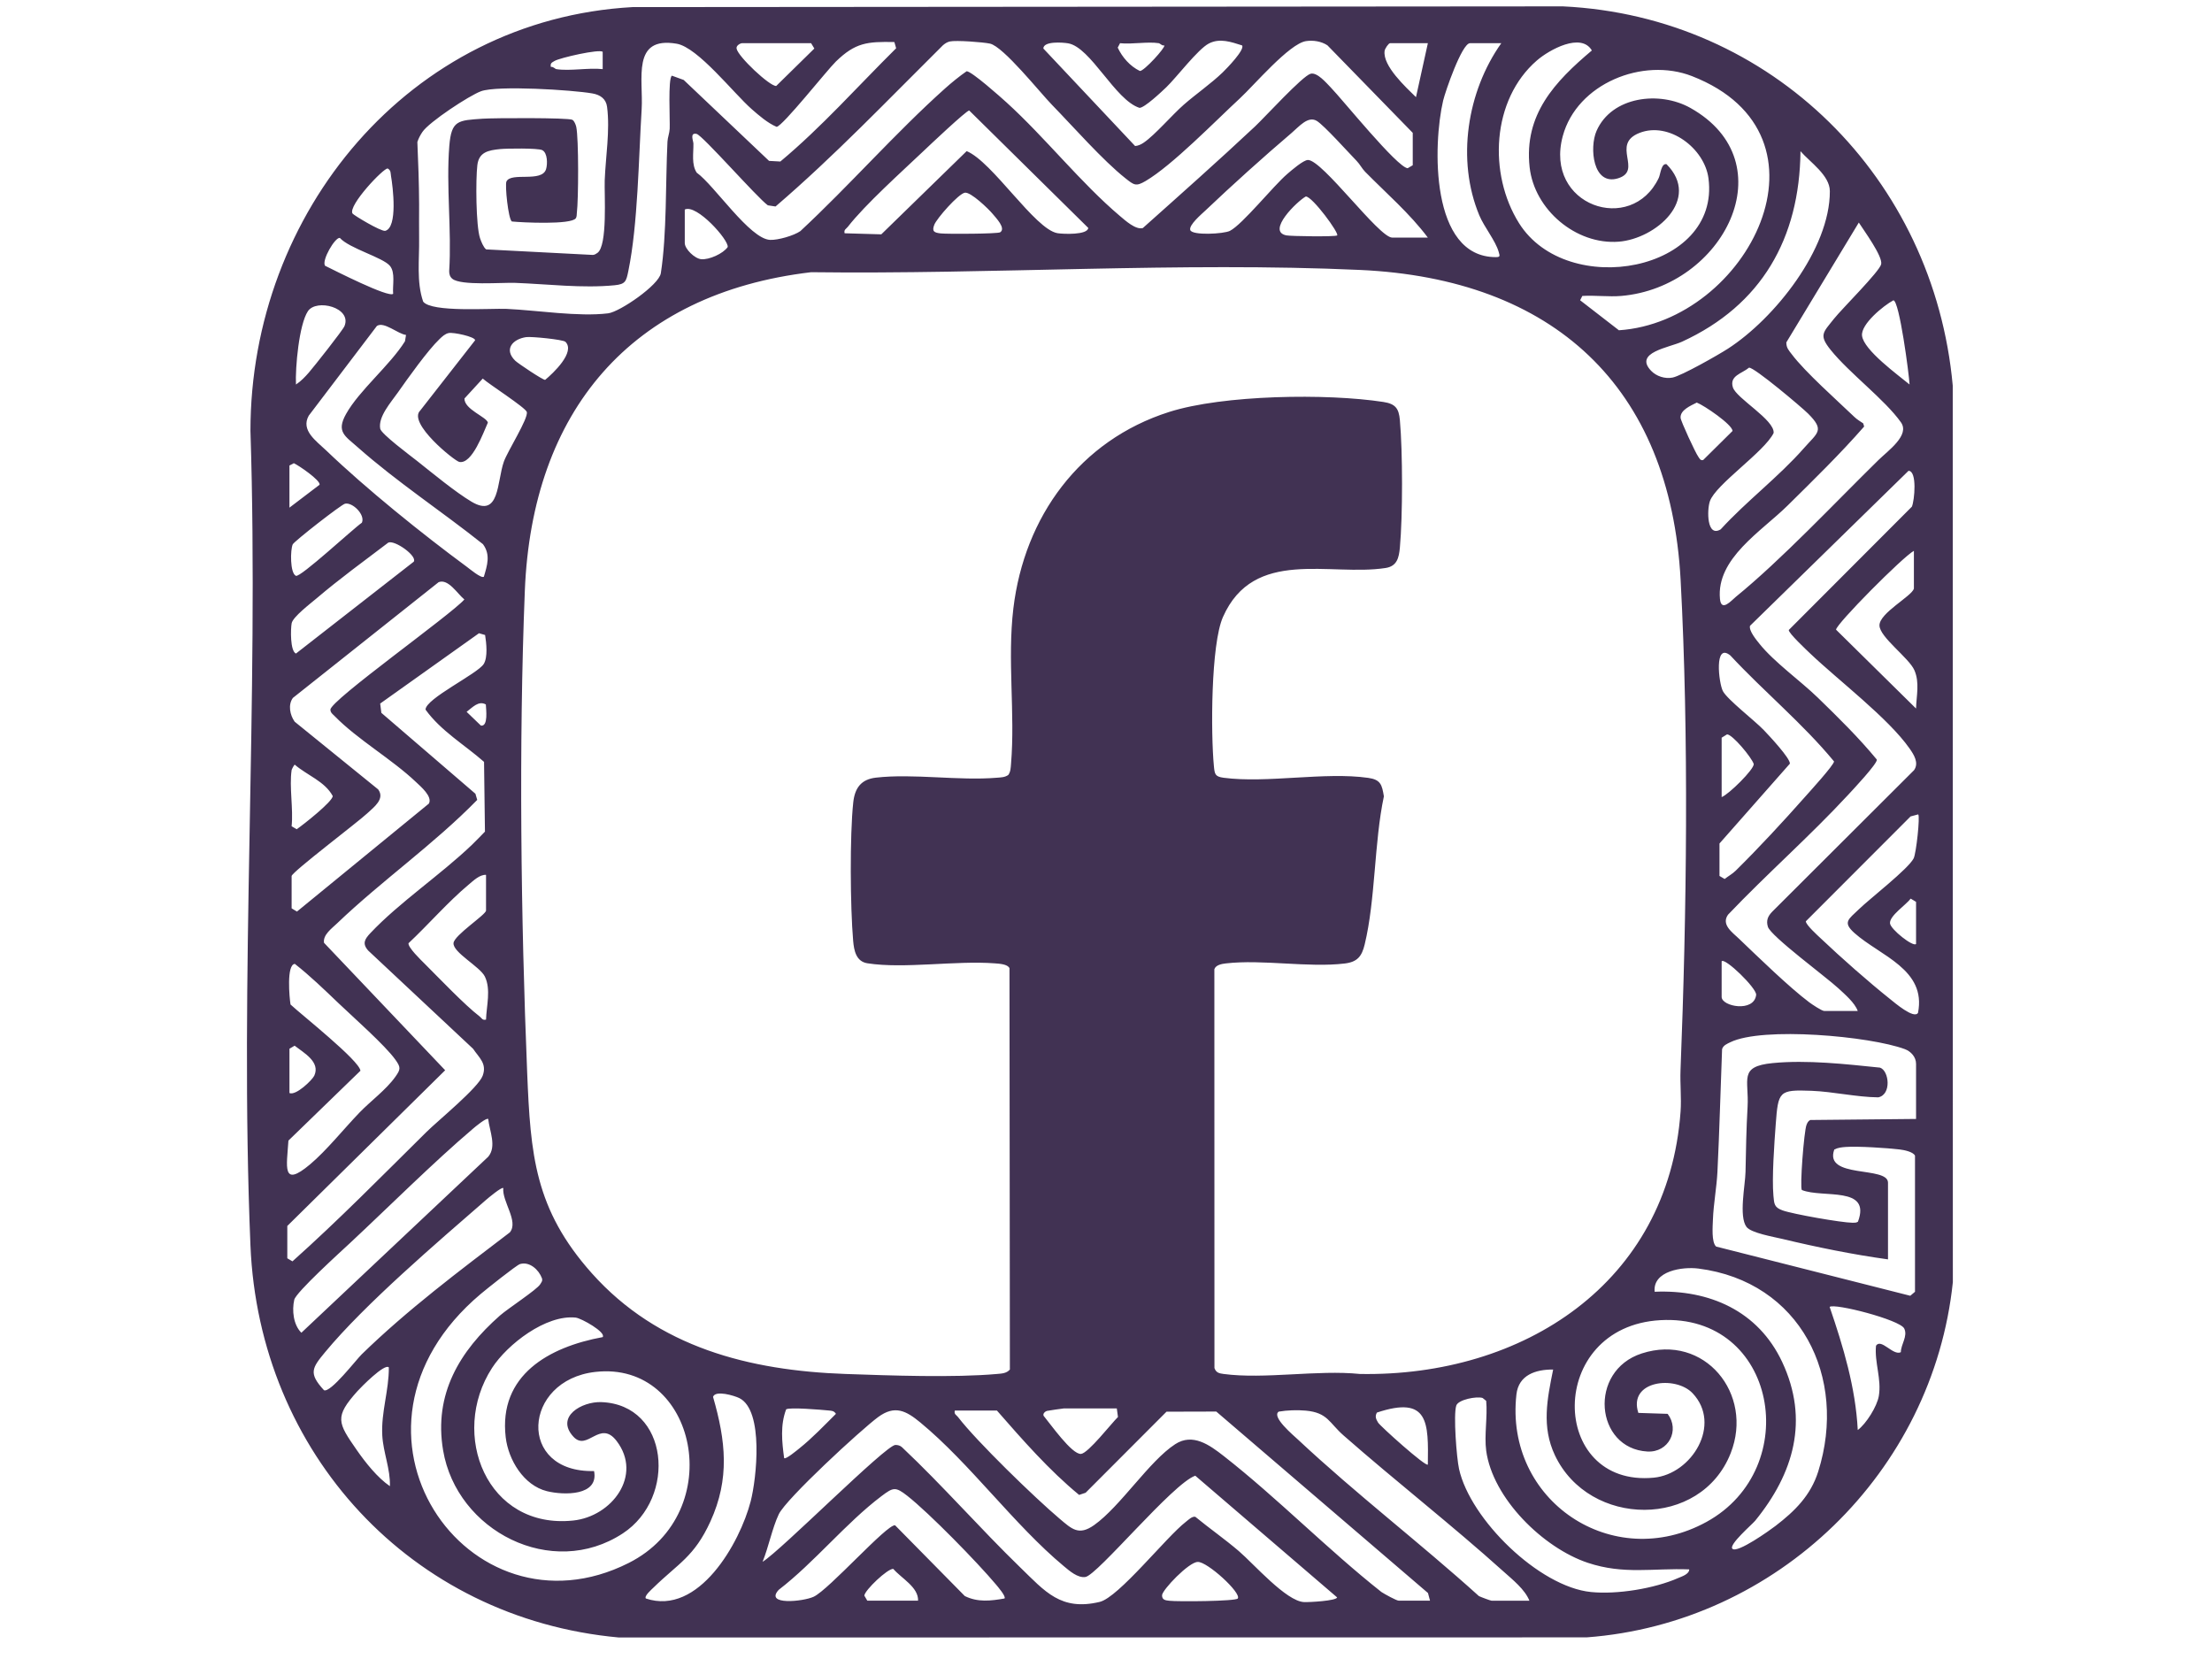 <?xml version="1.0" encoding="UTF-8"?>
<svg id="Camada_1" data-name="Camada 1" xmlns="http://www.w3.org/2000/svg" viewBox="0 0 1024 768">
  <defs>
    <style>
      .cls-1 {
        fill: #413253;
      }
    </style>
  </defs>
  <path class="cls-1" d="M292.79,3.29l430.75-.34c96.76,4.65,171.75,79.77,180.44,175.56l.05,415.03c-9.15,87.82-81.41,157.91-169.55,164.45l-448.03.05c-96.2-8.82-166.52-85.45-170.51-181.49-5.16-124.4,4-252.33,0-377.1,0-101.01,73.49-190.35,176.84-196.16ZM311.04,35.03l5.46,1.98,39.52,37.47,5.23.29c19.1-15.93,35.91-34.92,53.6-52.43l-.82-2.88c-12.59-.25-18.03.26-27.06,9.01-4.09,3.97-24.69,30.02-27.46,30.25-4.12-1.75-8.12-5.21-11.53-8.2-8.41-7.38-24.86-28.58-34.72-30.28-21.05-3.61-15.37,16.46-16.22,30.3-1.4,22.63-1.72,53.28-6.15,74.85-.98,4.76-1.27,6.16-6.34,6.66-14.93,1.48-31.15-.55-46.02-1.1-6.15-.23-25.16,1.38-29.12-1.88-1.13-.93-1.47-2.12-1.47-3.53,1.2-18.87-1.46-39.36.06-58.03.97-11.94,4.08-11.76,15.44-12.56,4.87-.34,39.76-.53,41.55.53.87.51,1.54,2.22,1.77,3.23,1.17,5.39,1.05,33.75.28,39.83-.11.85.03,1.74-.49,2.51-2.16,3.07-24.91,1.97-29.6,1.48-1.67-1.1-3.28-16.97-2.5-18.53,2.21-4.48,16.4.63,18.34-5.7.7-2.27.75-7.57-1.8-8.81-1.99-.97-16.41-.79-19.49-.48-5.49.55-9.82,1.42-10.53,7.47-.78,6.59-.68,28.05,1.25,33.79.51,1.52,1.59,4.24,2.82,5.18l49.4,2.56c.84-.05,1.46-.47,2.12-.93,4.78-3.38,3.14-27.18,3.38-33.61.41-10.88,2.51-23.08,1.09-34.01-.48-3.73-3.17-5.58-6.79-6.21-9.22-1.63-43.97-3.79-51.56-1.02-5.43,1.98-24.07,14.24-27.14,18.86-.97,1.45-1.81,2.98-2.33,4.66.42,9.62.77,19.16.81,28.82.02,5.33-.08,10.54,0,15.92.15,9.66-1.28,19.94,1.87,29.13,3.9,5.11,31.38,3.04,38.63,3.37,14.26.65,33.17,3.74,46.98,2.06,5.42-.66,23.58-13.14,24.42-18.58,2.82-18.27,2.15-41.99,3.07-60.93.09-1.93.93-3.84,1.03-5.97.19-3.86-.86-23.22,1-24.51ZM654,76.5v-15l-39.49-40.51c-2.81-1.87-6.63-2.47-9.95-1.95-7.76,1.22-24.03,20.45-30.55,26.47-11.37,10.5-31.36,31.07-43.7,38.3-4.47,2.62-5.3,1.9-9.34-1.3-10.43-8.25-24.24-23.98-34-34-5.55-5.69-22.47-26.97-28.68-28.32-3.1-.68-15.77-1.64-18.59-.99-1.24.28-2.28.96-3.21,1.78-25.46,25.25-50.22,51.25-77.47,74.61l-3.56-.54c-4.97-3.56-30.27-32.47-32.98-33.06-3.31-.72-1.5,3.24-1.48,4.47.08,4.49-.98,9.68,1.54,13.48,8.16,5.82,24.54,30.7,33.97,31.11,3.62.16,10.97-1.95,14-4.06,22.63-21.02,44.06-45.54,66.97-66.03,3-2.68,6.69-5.7,10.01-7.98,2.31,0,15.84,12.05,18.53,14.5,17.82,16.2,34.37,37.25,52.46,52.54,2.48,2.09,7.29,6.46,10.56,5.56,17.37-15.51,34.94-31.1,51.98-47.07,4.44-4.16,21.94-23.37,25.7-24.37,3.04-.81,7.29,4.26,9.31,6.33,5.4,5.55,30.71,36.97,35.62,37.41l2.35-1.38ZM574.99,21.02c-4.97-1.56-10.25-3.52-15.36-.89s-15.01,15.75-19.73,20.27c-2.19,2.1-10.09,9.54-12.4,9.53-11.32-3.62-22.57-28.11-33.05-29.88-2.36-.4-11.38-1.14-11.46,2.4l42.49,45.15c1.5-.13,2.8-.76,4.03-1.6,5.22-3.57,13.14-12.85,18.48-17.52,5.66-4.96,12.72-9.83,18.03-14.97,1.84-1.79,10.36-10.51,8.98-12.49ZM375.5,20h-32c-.63,0-2.77.96-2.52,2.47.61,3.69,15.46,17.6,18.36,17.32l17.64-17.32-1.49-2.47ZM536.5,20c-5.35-.83-12.42.6-18,0l-1.07,2.04c2.08,4.47,5.69,8.61,10.25,10.82,1.9.16,11.99-10.96,11.32-11.84-1.05.28-1.97-.93-2.5-1.01ZM661,20h-17.5c-.68,0-2.37,2.46-2.52,3.55-.98,6.96,9.91,16.89,14.52,21.43l5.5-24.98ZM695,20h-14.5c-3.75,0-11.49,22.56-12.43,26.57-4.74,20.24-6.09,72.52,24.41,72.46,2.08,0,1.83-.55,1.33-2.34-1.45-5.23-6.72-11.53-9-17.01-10.65-25.6-5.68-57.31,10.18-79.68ZM750.5,137c-5.79.49-12.13-.36-18,0l-1.01,2,17.95,13.89c59.71-3.95,103.8-90.36,33.83-117.65-22.74-8.87-53.23,3.46-59.81,27.72-8.74,32.25,31.76,46,44.42,19.42.82-1.72,1.14-6.91,3.61-6.37,16.11,16.23-5.03,34.53-22.11,35.87-19.78,1.55-39.1-14.82-41.27-34.48-2.69-24.41,11.66-39.59,28.81-54.04-4.97-8.49-19.72-.33-25.44,4.62-21.01,18.19-22.56,52.56-8.28,75.32,22.23,35.44,93.3,22.42,87.71-20.72-1.81-13.97-18.32-26.38-31.9-21.07s1.71,17.42-9.96,21.03-13.36-14.22-9.96-21.95c7.06-16.04,29.22-18.61,43.44-10.63,44.84,25.17,15.34,82.99-32.04,87.04ZM257.5,32c6.33,1,14.89-.73,21.5,0v-8c-1.43-1.42-19.78,2.73-22.28,4.22-1.28.76-2.07,1.01-1.71,2.77,1.03-.27,1.94.92,2.5,1.01ZM391,107.99l16.98.49,39.52-38.52c11.94,4.9,31.59,36.24,42.05,37.99,2.61.43,13.97.9,14.24-2.44l-55.12-54.37c-1.42.13-18.48,16.24-21.2,18.83-9.95,9.45-27.03,24.77-34.98,35.02-.77,1-1.93,1.28-1.49,3ZM661,110c-8.36-11.17-19.22-20.5-29.03-30.47-1.51-1.54-2.44-3.51-3.95-5.05-3.71-3.8-15.09-16.51-18.47-18.53-4.04-2.41-8.2,2.67-11.57,5.54-13.08,11.14-27.54,24.16-40,36-1.75,1.66-7.68,6.64-6.98,8.98.79,2.66,15.57,1.84,18.37.4,5.89-3.03,19.99-20.73,26.61-26.39,1.94-1.66,7.42-6.42,9.51-6.42,6.73,0,32.87,35.93,39,35.93h16.5ZM764.35,171.65c2.45,2.55,6.42,3.83,9.92,3.14,4.22-.84,21.23-10.52,25.65-13.38,21.55-13.92,47.25-46.12,47.17-72.92-.02-7.34-9.12-13.36-13.59-18.49-.42,40.4-18.02,71.26-54.82,88.17-5.97,2.74-22.48,4.98-14.33,13.48ZM163.18,98.83c.44.74,12.99,8.32,15.13,8.04,5.94-1.5,3.55-20.5,2.7-25.38-.25-1.43.06-2.55-1.52-3.49-1.84-.38-18.47,17.18-16.31,20.83ZM446.68,89.2c-3.04.52-12.99,11.87-14.16,14.83-1.25,3.15,0,3.68,2.93,4.02s26.43.24,27.57-.52c2.78-1.85-1.97-6.67-3.51-8.54-1.86-2.26-10.15-10.24-12.83-9.78ZM619,108.99c1.17-.83-11.42-18.03-14.5-18.03-3.92,2.11-18.43,16.2-8.97,18.01,2.07.4,22.51.7,23.47.02ZM317,97v15.5c0,2.78,4.58,7.19,7.59,7.49,3.59.36,10.16-2.54,12.28-5.63.61-3.18-14.42-20.07-19.87-17.36ZM803.42,276.42c21.31-17.33,45.97-43.64,66.11-63.39,4.53-4.44,14.7-11.55,10.48-17.51-7.44-10.52-23.83-22.72-32.52-33.5-5.64-7-3.51-8.09,1.54-14.48,3.54-4.48,21.19-21.96,21.83-25.27.71-3.68-7.98-15.51-10.36-19.24l-33.56,55.48c0,2.59,1.15,3.68,2.54,5.52,6.18,8.22,20.98,21.34,28.99,29.01,1.23,1.18,2.66,2.01,4.06,2.95l.44,1.46c-11.16,12.77-23.37,24.67-35.44,36.59s-33.08,24.49-31.31,43.21c.59,6.27,5.33.7,7.2-.82ZM182,136c-.36-3.92,1.15-9.81-1.53-12.97-3.3-3.89-18.77-8.02-23.15-12.9-2.19-.36-8.52,10.38-6.85,12.89,4.1,2.01,29.49,14.98,31.54,12.98ZM466.76,358.76c1.13-1.56,1.12-3.39,1.28-5.22,1.96-23.35-1.78-48.1,1.08-71.92,5.11-42.47,30.76-77.75,72.09-90.91,25.01-7.96,73.11-8.66,99.2-4.63,5.56.86,7.15,2.97,7.63,8.37,1.33,14.67,1.34,44.43,0,59.09-.43,4.64-1.31,8.58-6.6,9.4-25.74,3.99-61.01-9.62-75.3,22.7-5.62,12.72-5.64,54.06-4.2,68.92.36,3.73.46,4.96,4.51,5.49,20.19,2.64,46.79-2.82,66.95.05,5.76.82,6.35,3.18,7.24,8.55-4.55,21.41-3.84,47.76-8.9,68.6-1.31,5.41-3.32,8.07-9.22,8.78-16.93,2.03-38.04-2-55.04-.04-1.85.21-4.65.69-5.32,2.68l.04,184.63c.75,2.18,2.21,2.48,4.25,2.75,18.99,2.53,43.48-2.01,63.09,0,75.53,1.33,142.78-42.04,148.45-121.55.44-6.22-.28-12.77-.03-19.03,2.87-72.44,3.92-154.76.05-226.97-4.81-89.74-59.08-139.48-148.46-143.54-83.41-3.79-170.4,2.12-254.04,1.05-83.66,9.86-129.22,64.58-132.55,147.45-2.85,71.07-1.82,151.93,1.08,223,1.55,38.09,3.45,63.3,29.98,93.02,30.65,34.31,72.95,45,117.43,46.57,20.54.72,50.12,1.79,70.09,0,2.22-.2,4.36-.24,5.96-2.04l-.18-185.8c-.84-1.91-4.78-2.09-6.8-2.25-18.03-1.38-42.03,2.62-58.97-.03-5.23-.82-6.21-5.85-6.6-10.4-1.35-15.46-1.6-48.83.04-64.04.72-6.71,3.64-10.72,10.5-11.5,17.39-1.98,38.31,1.53,56.04.04,1.83-.15,3.66-.15,5.22-1.28ZM883.99,178c-.22-4.63-4.7-38.79-7.48-38.98-4.62,2.47-15.11,11.05-14.52,16.38.74,6.66,16.69,18.2,22,22.59ZM137.01,178c2.19-1.42,4.26-3.56,5.96-5.53,2.39-2.76,15.68-19.52,16.5-21.51,3.54-8.6-12.99-12.78-16.92-6.91-4.12,6.17-5.9,26.19-5.54,33.95ZM187.96,155.05c-3.72-.41-10.21-6.38-13.49-4.15l-31.54,41.52c-3.84,6.8,3.52,11.74,8.06,16.1,18.46,17.7,44.43,38.64,65.12,53.88,1.29.95,6.67,5.48,7.88,4.6,1.54-5.24,3.21-10.15-.41-15.08-19.09-15.22-39.75-28.74-58.06-44.94-5.81-5.15-9.94-7.06-5.34-15.3,6.13-10.99,20.35-22.57,27.3-33.7l.48-2.93ZM207.74,154.17c-1.71.34-3.06,1.64-4.27,2.8-5.39,5.12-14.71,18.21-19.28,24.72-3.2,4.56-9.21,11.22-8.18,16.77.46,2.45,13.93,12.44,17.09,14.94,7.11,5.64,17.68,14.38,25.16,18.84,13.15,7.83,11.72-9.25,14.98-18.5,1.73-4.9,11.46-20.14,10.63-23.03-.57-2.01-17.58-12.9-20.39-15.46l-8.47,9.23c-.14,5.04,10.34,8.56,10.84,11.16-2.01,4.36-7.25,19.36-13.22,18.2-2.23-.44-24.06-18.07-18.1-23.79l25.43-32.55c-.12-1.66-10.06-3.76-12.24-3.33ZM261.76,158.24c-1.07-1.07-15.83-2.52-18.18-2.18-6.21.9-10.5,5.61-5.06,10.93,1.24,1.22,12.92,9.04,13.84,8.86,3.72-3.06,14.13-12.88,9.4-17.61ZM809.68,170.2c-3.33,2.78-9.13,3.69-7.49,9.09,1.54,5.1,19.45,15.08,18.87,21.16-4.24,8.7-26.9,23.87-29.51,31.6-1.39,4.11-1.45,16.88,5,13.01,11.99-13.12,26.76-24.21,38.48-37.53,6.47-7.35,9.79-8.25,2-16.05-2.92-2.92-25.14-21.66-27.35-21.27ZM785.49,186.36c-2.81,1.45-7.73,3.44-7.5,7.06.1,1.54,6.88,16.2,8.16,17.94.62.85.97,1.96,2.29,1.61l13.6-13.46c0-2.91-13.23-11.9-16.54-13.14ZM134,235l13.95-10.61c.42-2.06-9.63-8.91-11.92-9.96l-2.04,1.07v19.5ZM860,468c-1.37-3.82-5.93-7.67-8.99-10.51-5.39-5.02-31.27-24.1-32.6-28.45-.9-2.94,0-4.94,2.07-7.06l65.57-65.42c2.42-3.38-.07-7.21-2.05-10.05-9.86-14.08-32.87-31.48-46.01-43.99-1.59-1.51-10.15-9.53-9.91-10.88l56.98-57.08c1.23-2.77,2.54-16.63-1.56-16.6l-73.37,71.75c-.59,2.26,2.86,6.43,4.36,8.3,6.78,8.48,18.97,17.13,27.04,24.96,9.46,9.18,18.94,18.51,27.32,28.67.35,1.78-11.19,14.05-13.34,16.37-17.73,19.15-37.56,36.52-55.56,55.43-3.25,4.6,1.99,8.16,5.03,11.07,8.85,8.46,23.2,22.45,32.54,29.46,1.27.95,5.85,4.03,6.97,4.03h15.5ZM159.74,233.17c-1.75.37-23.6,17.44-24.23,18.84-1.13,2.49-1.3,13.27,1.47,14.55,2.03.94,26.58-21.88,30.55-24.59,1.65-3.67-4.32-9.54-7.79-8.8ZM179.76,251.18c-11.13,8.45-22.61,16.78-33.24,25.84-2.76,2.35-10.94,8.56-11.5,11.5-.5,2.61-.74,12.85,1.98,14.03l54.54-42.53c1.72-2.65-8.81-10.14-11.78-8.84ZM886,272.5v-17.5c-5.18,2.8-36.03,33.93-36.04,36.5l37.03,36.5c.17-5.93,1.74-12-.76-17.73s-16.14-15.32-16.17-20.76c-.02-5.74,14.93-13.47,15.94-17ZM135,405.5v15l2.47,1.49,61.08-49.99c1.76-3.27-3.83-7.93-6.03-10.02-11.01-10.48-27.12-19.72-37.56-30.43-.86-.88-2-1.61-2-3.04-.01-4.31,55.81-43.91,62.01-51-3.19-2.58-7.42-9.74-11.91-8.01l-67.48,53.59c-2.32,3.18-1.36,7.93.83,11l38.65,31.34c3.27,4.43-1.96,8.2-5.05,11.09-4.41,4.12-34.4,26.8-35.01,28.99ZM133,567.5v15l2.39,1.41c21.39-19.11,41.65-39.73,62.09-59.94,5.2-5.15,23.94-20.41,25.98-26.02s-1.63-8.24-4.46-12.45l-48.54-45.45c-2.96-3.31-1.49-5.44,1.01-8.1,13.4-14.21,32.63-27.08,47.07-40.93,2.03-1.95,3.98-4.03,5.96-6.04l-.42-32.29c-8.97-7.89-20.07-14.38-27.09-24.19,0-5.07,24.08-16.57,26.93-21.11,1.98-3.15,1.23-9.74.65-13.43l-2.83-.82-45.74,32.55.54,4.3,43.55,37.46.83,2.84c-20.17,20.64-44.09,37.27-64.91,57.19-2.52,2.41-6.56,5.28-6.02,8.96l56.09,59.01-73.05,72.05ZM796,390.5v15l2.39,1.41c1.68-1.33,3.62-2.36,5.15-3.88,10.86-10.72,21.84-22.6,31.97-34.03,2.09-2.36,13.51-14.87,13.52-16.51-14.61-17.69-32.37-32.24-47.99-49.04-7.65-6.27-5.37,12.85-3.47,16.47,2.07,3.94,14.72,13.65,18.94,18.06,2.47,2.58,12.21,12.98,12.09,15.53l-32.61,36.98ZM224.9,326.11c-3.37-1.91-6.23,1.43-8.89,3.42l6.62,6.37c3.5.54,2.36-7.68,2.28-9.8ZM797,369c3.25-1.2,15.09-12.87,14.86-15.33-1.03-3.09-9.84-13.69-12.36-13.71l-2.5,1.54v27.5ZM135,356.5c-1.14,7.76.84,17.94,0,26l2.35,1.38c2.91-1.98,16.69-12.82,16.68-15.38-3.66-6.8-11.89-9.61-17.55-14.49-.31-.1-1.45,2.22-1.49,2.49ZM888,377l-3.54.95-48.49,48.55c0,1.64,5.5,6.58,7.02,8.01,9.35,8.87,21.95,19.99,32,28,2.03,1.62,11.08,9.41,12.91,6.37,3.98-20.12-17.49-26.35-29.37-36.91-5.68-5.05-2.82-6.38,1.95-11,5.17-5.01,22.92-18.71,25.4-23.6,1.19-2.34,3.03-19.43,2.12-20.37ZM225,405c-2.9-.19-5.82,2.66-8.01,4.49-9.42,7.84-18.82,18.68-27.88,27.16-.33,1.9,5.77,7.79,7.37,9.38,6.76,6.73,18.56,19.15,25.52,24.48,1,.77,1.27,1.94,3,1.49.18-6.28,2.37-13.94-.55-19.94-2.23-4.58-14.92-11.19-14.5-15.5.36-3.68,15.05-13.14,15.05-15.05v-16.5ZM887,437v-19.5l-2.49-1.5c-2.11,2.89-9.91,7.97-9.57,11.45.27,2.78,10.65,11,12.05,9.55ZM797,445v16.5c0,4.46,15.07,7.32,15.98-.97.2-3.12-14.42-17.29-15.98-15.53ZM156.65,464.35c-6.49-6.2-13.18-12.68-20.16-18.14-3.94.3-2.51,15.65-2,18.8,4.91,4.62,31.95,25.97,32.37,30.67l-33.34,32.34c-.75,11.94-3.2,22.1,10.01,11.01,7.66-6.43,15.73-16.57,22.95-24.05,5.04-5.23,12.27-10.49,16.52-16.47,2.53-3.55,2.58-4.39,0-8-4.75-6.65-19.61-19.72-26.34-26.15ZM887,518v-25.5c0-3.2-2.38-5.77-5.18-6.82-16.14-6.01-65.92-10.51-80.82-3.19-1.48.73-3.27,1.41-3.8,3.2-.74,18.94-1.21,37.92-2.15,56.85-.34,6.93-1.83,15.02-2.08,21.92-.12,3.23-.75,10.64,1.48,12.61l89.87,22.78,2.19-1.85v-63.01c-.9-1.83-5.11-2.63-7.12-2.87-5.73-.69-19.37-1.57-24.93-1.16-1.85.14-3.65.31-5.31,1.18-4.99,13.68,24.86,7.49,24.86,15.36v35.5c-16.35-2.26-32.91-5.63-49.01-9.49-3.94-.94-14.37-2.73-16.48-5.52-3.66-4.83-.59-19.39-.47-25.45.21-10.21.36-19.93.95-30.05.75-12.82-4.33-18.8,11.64-20.36,15.92-1.55,33.78.47,49.65,2.1,4.28,1.4,5.43,12.54-.8,13.76-10.17-.11-20.89-2.65-30.93-3.03-15.08-.57-15.37.18-16.53,15.55-.65,8.7-1.81,24.81-1.06,33.03.35,3.81.34,5.38,4.22,6.78,4.73,1.72,27.35,5.69,32.38,5.72.86,0,1.78.05,2.52-.47,6.28-16.73-16.34-10.78-25.96-14.68-1.02-1.21,1-27.32,2.15-30.14.39-.97.74-1.77,1.73-2.27l49.01-.49ZM134,506c2.98,1.34,10.57-6.05,11.48-8.02,2.95-6.4-4.85-10.59-9.09-13.9l-2.39,1.41v20.5ZM225.99,518c-.88-.64-5.96,3.59-7,4.48-18.44,15.66-38.91,36.13-57,53-4.29,4-24.98,22.74-25.77,26.22-1.11,4.87-.45,11.56,3.29,15.27l86.5-81.48c4.02-4.77.6-11.92,0-17.49ZM232.99,550c-.66-.72-7.09,4.68-8.01,5.48-22.43,19.53-56.05,48.21-74.5,70.5-6.06,7.32-7.73,9.73-.51,17.58,2.96,1.45,14.98-14.18,17.48-16.61,21.18-20.63,45.09-38.54,68.58-56.45,4.18-5.13-3.67-14.3-3.04-20.5ZM279,618.99c1.68-2.25-9.91-8.75-12.48-9.03-13.76-1.48-31.64,12.35-38.74,23.31-19.88,30.69-2.39,74.86,37.62,70.62,17.85-1.89,32.23-20.89,20.04-36.83-7.76-10.15-13.54,5.09-20.01-1.99-8.46-9.25,3.96-16.32,12.92-15.99,31.46,1.14,35.13,44.27,9.99,60.76-32.9,21.59-76.94-1.11-83.22-38.46-4.37-25.98,7.59-45.89,26.35-62.41,3.59-3.16,17.16-11.99,18.6-14.44.55-.93,1.23-1.57.8-2.81-1.43-3.89-5.7-7.86-10.14-6.55-1.64.48-15.74,11.77-18.2,13.85-74.85,63.03-5.83,162,68.52,124.52,46.36-23.37,31.52-93.73-15.44-88.44-33.77,3.81-36.4,46.77-.6,45.89,2.29,11.61-14.07,11.24-21.82,9.32-10.77-2.68-17.85-14.5-19.08-24.92-3.4-28.87,20.12-41.85,44.89-46.4ZM802,716.99c2.33,2.13,17.29-8.57,19.91-10.58,8.99-6.9,16.31-14.12,19.8-25.2,13.76-43.68-8.29-87.96-55.47-93.96-7.38-.94-21.22,1.07-20.25,10.74,25.36-1.07,47.94,8.88,59.02,32.49,12.62,26.9,5.37,51.6-12.5,73.52-1.32,1.62-12.45,11.2-10.51,12.98ZM879.96,625.97c.02-3.68,3.31-7.4,1.56-10.97-1.98-4.04-32.4-11.85-34.52-9.99,6.31,18.43,12,37.34,13.01,56.99,3.92-2.89,8.94-10.96,9.75-15.74,1.34-7.85-2.07-15.59-1.3-23.3,2.41-3.58,7.9,4.79,11.5,3.01ZM719,634c-8.13-.08-15.98,2.54-17,11.5-5.58,49.16,44.55,82.92,88.02,59.02,45.16-24.83,32.61-96.44-21.39-93.38-52.98,3-51.67,77.56-3.07,72.92,17.61-1.68,31.7-24.59,17.99-39.1-7.88-8.35-29.99-5.92-25.11,9.11l13.57.44c5.75,7.61.39,17.98-9.37,17.44-24.23-1.34-27.55-37.35-2.61-45.41,29.05-9.39,51.94,18.73,41.16,46.16-13.8,35.13-65.49,34.53-81.37.99-6.25-13.21-3.58-26.12-.82-39.68ZM180,633c-1.91-1.99-12.93,9.22-14.51,10.98-10.76,12.01-9.18,14.55-.3,27.33,4,5.76,9.54,12.75,15.31,16.69.27-7.9-3.1-15.65-3.53-23.47-.59-10.81,3.12-20.86,3.03-31.54ZM299,739.99c24.45,8.21,43.55-25.8,48.51-44.98,2.71-10.48,6.18-42.07-5.23-47.78-2.24-1.12-11.15-3.84-12.19-.58,5.89,20.37,7.83,37.88-1.23,57.71-7.47,16.35-14.84,19.33-26.38,30.62-.85.83-4.46,3.95-3.47,5.02ZM688,671.5c-.95-6.99.69-15.78,0-23l-1.66-1.34c-2.72-.88-11.24.74-12.18,3.5-1.42,4.13.14,24.26,1.28,29.39,5.17,23.28,37.05,54.54,61.06,56.94,12.13,1.21,29.28-1.57,40.47-6.51,1.59-.7,4.99-1.71,5.03-3.97-16.87-.64-30.26,2.52-46.97-3.05-20.58-6.87-44.04-29.77-47.04-51.96ZM363.01,675c.66.8,6.08-3.74,7.01-4.48,6.04-4.83,11.48-10.57,16.96-16.02-.95-1.44-1.91-1.4-3.43-1.55-3.12-.32-18.14-1.58-19.62-.52-2.76,7.31-1.95,15.04-.93,22.56ZM517,652h-24.5c-.4,0-7.44,1.04-7.85,1.15-.89.26-1.91,1.19-1.56,2.23,3.02,3.6,13.15,18.08,17.36,17.67,3.33-.32,14.04-14.12,17.09-17.09l-.54-3.96ZM660.99,678c.28-19.4.53-32.09-23.57-24.08-1.04,1.79-.41,3.04.53,4.63s22.14,20.66,23.04,19.44ZM472.35,725.65c11.42,11.07,18.77,20.22,36.72,15.92,8.81-2.11,30.81-30.07,39.91-37.08,1.15-.89,2.84-2.63,4.37-2.32,6.59,5.41,13.64,10.32,20.12,15.86,6.94,5.94,21.91,23.21,30.18,23.62,2.33.12,15-.57,15.35-2.16l-65.67-56.34c-10.36,3.53-45.32,46.08-50.88,46.89-3.56.52-7.35-2.83-9.97-5.01-22.99-19.12-43.44-47.57-66.46-66.54-6.56-5.4-11.77-8.18-19.51-2.48-7.9,5.82-42.61,37.82-46,45-3.01,6.37-4.74,15.25-7.49,22,8.47-5.17,57.07-54.11,61.49-54.1,1.15,0,2.19.27,3.06,1.06,18.93,17.83,36.16,37.63,54.79,55.7ZM662,741l-.95-3.55-98-84-23.03.06-37.46,37.53-3,1c-13.91-11.44-26.11-25.41-38.05-39.05h-19.5c-.44,1.75.72,2,1.49,3.01,8.68,11.33,35.61,37.41,46.98,47.02,5.72,4.83,8.9,8.04,16.04,2.98,12.16-8.62,25.53-29.69,37.54-37.46,8.09-5.24,15.86.35,22.42,5.48,24.8,19.39,48.17,43.34,73.03,62.97,1.36.9,6.94,4,8,4h14.5ZM708,741c-2.08-5.22-7.76-9.71-11.99-13.51-23.98-21.59-49.74-41.64-74.03-62.97-6.73-5.91-7.32-10.56-17.5-11.5-3.88-.36-8.68-.2-12.51.46-3.54,2.36,6.8,10.97,9.01,13.04,26.63,24.94,56.53,47.85,83.65,72.35.84.43,5.41,2.14,5.86,2.14h17.5ZM465,739.99c.91-.84-3.2-5.6-3.97-6.52-8.55-10.19-30.82-33-41-41-5.52-4.33-6.54-3.96-11.94.11-16.45,12.4-31.07,30.69-47.6,43.4-6.71,7.29,11.37,5.45,16.19,3.19,7.11-3.32,33.98-33.71,37.68-33.07l32.28,32.76c6.04,2.97,12.02,2.24,18.36,1.13ZM573,739.99c1.81-2.59-14.21-17.16-18.51-16.92-4.08-.05-16.5,12.98-16.54,15.43-.03,2.29,1.8,2.35,3.5,2.55,3.72.44,30.64.24,31.55-1.06ZM425,741c.23-6.26-7.69-10.32-11.48-14.72-2.59-.21-13.17,9.83-13.4,12.37l1.38,2.35h23.5Z"/>
</svg>